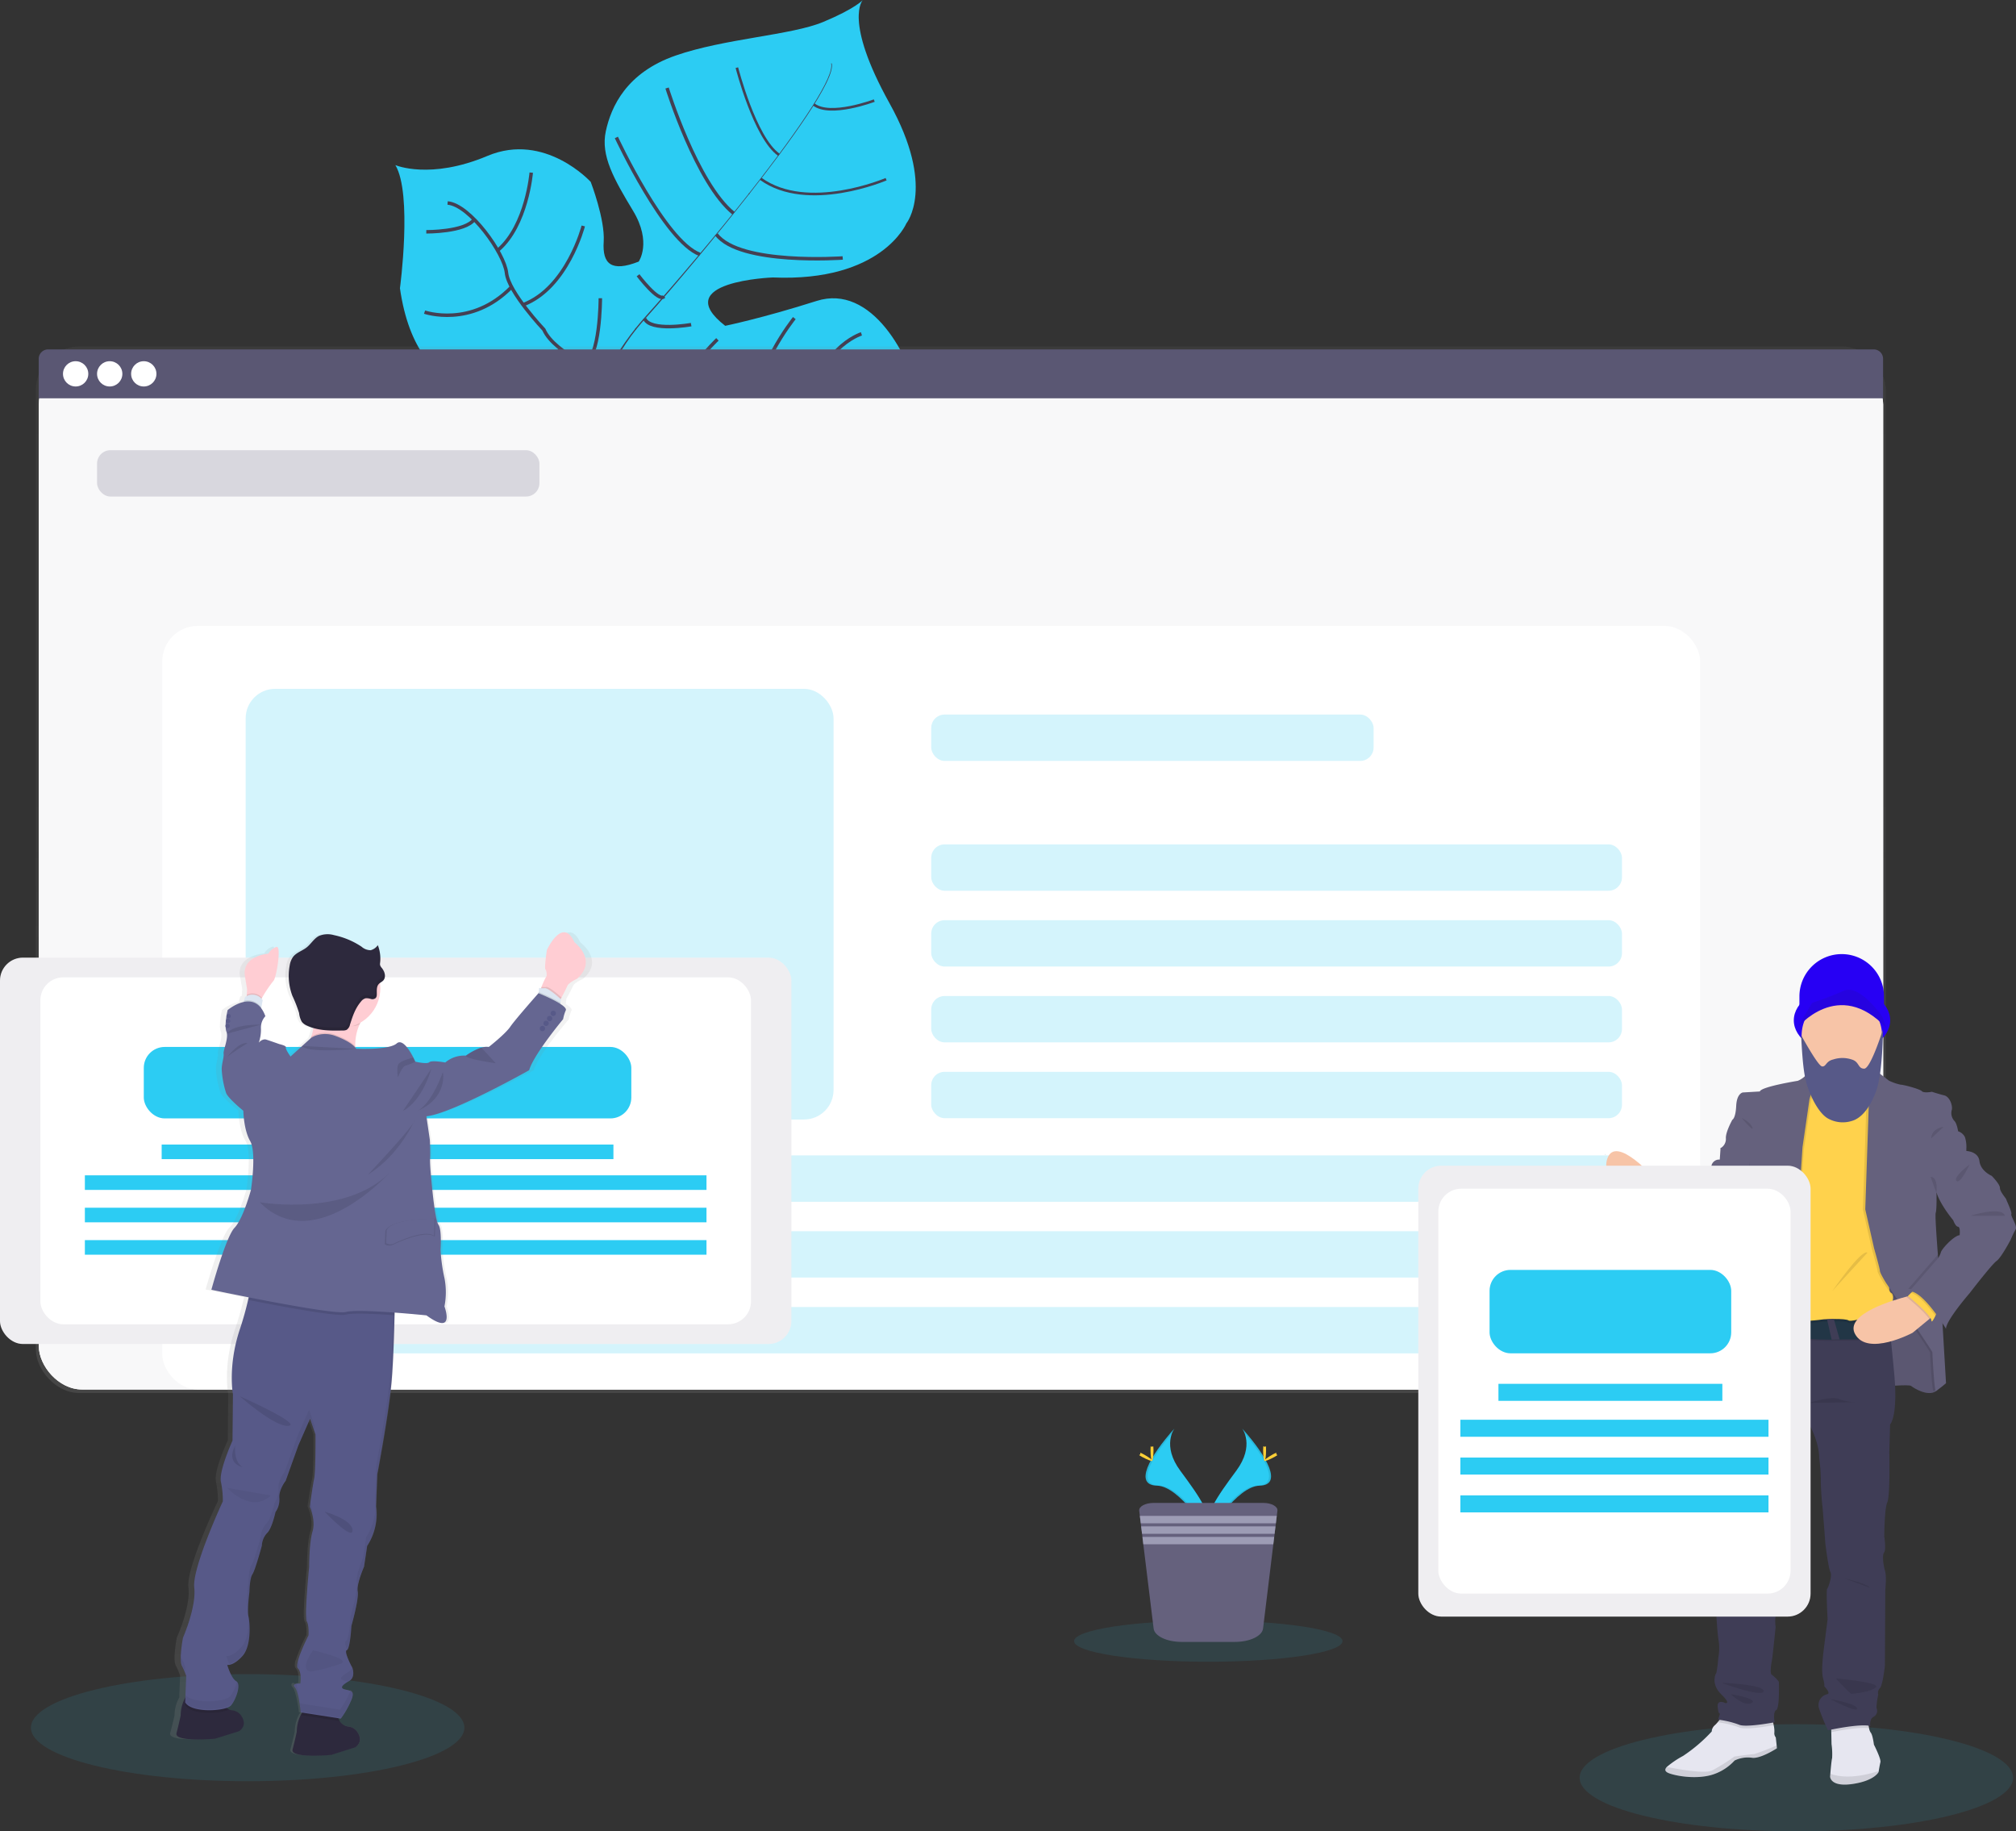 <svg xmlns="http://www.w3.org/2000/svg" xmlns:xlink="http://www.w3.org/1999/xlink" viewBox="0 0 580.883 527.532"><rect x="0" y="0" width="580.883" height="527.532" fill="#333333" stroke="none"/><defs><style>.a,.j,.m{fill:#2cccf3;}.b{fill:#444053;}.c,.d{fill:none;stroke:#444053;stroke-miterlimit:10;}.d{stroke-width:0.75px;}.e{fill:url(#a);}.f{fill:#fff;}.g,.h,.i,.p{fill:#5a5773;}.g{opacity:0.04;}.i,.j{opacity:0.2;}.k,.m,.p,.y{opacity:0.1;}.l{fill:#ffd037;}.n{fill:#65617d;}.o{fill:#9d9cb5;}.q{fill:url(#b);}.r{fill:#2d293d;}.s{fill:#575988;}.t,.u{opacity:0.05;}.v{fill:#ffcdd3;}.w{fill:#dce6f2;}.x{fill:#656691;}.z{fill:#f7c4a7;}.aa{fill:#e7effd;}.ab{fill:#e6e6f0;}.ac{fill:#3f3d56;}.ad{fill:#fbbebe;}.ae{fill:#223646;}.af{fill:#ffd24c;}.ag{fill:#2700f4;}.ah{fill:#2603e0;}.ai{fill:#e6e8ec;}</style><linearGradient id="a" x1="0.5" y1="1" x2="0.5" gradientUnits="objectBoundingBox"><stop offset="0" stop-color="gray" stop-opacity="0.251"/><stop offset="0.54" stop-color="gray" stop-opacity="0.122"/><stop offset="1" stop-color="gray" stop-opacity="0.102"/></linearGradient><linearGradient id="b" x1="3.499" y1="1.031" x2="3.499" y2="0.019" xlink:href="#a"/></defs><g transform="translate(-97 -0.146)"><g transform="translate(-50 -6)"><path class="a" d="M612.928,167.526s-8.777-3.562-36.685,9.245-31.414,11.172-38.625,9.213-11.228-2.42-19-13.1c0,0-5.464-29.617-10.748-34.208s-27.759,2.614-27.759,2.614-26.941,6.182-32.075-29.823c0,0,3.643-27.141-1.316-35.469,0,0,9.981,4.323,26.536-2.651S503,80.832,503,80.832s4.167,10.792,3.743,17.223,2.2,8.845,10.087,5.739c0,0,3.867-5.508-1.616-14.609s-9.394-15.888-7.86-22.955,5.926-16.842,20.061-21.77,33.335-5.851,42.555-9.687S581.42,28.44,581.42,28.44s-5.683,5.7,7.7,29.786,4.847,34.545,4.847,34.545-7.111,16.942-38.488,15.595c0,0-30.235,1.1-13.723,13.929,0,0,10.561-2.152,26.343-7.167s27.178,15.688,30,30.1S612.928,167.526,612.928,167.526Z" transform="translate(-185.796 -22.294)"/><path class="b" d="M633.632,57.724l.168-.044c1.21,4.6-12.307,23.08-23.854,37.758l-.137-.106C626.11,74.616,634.574,61.261,633.632,57.724Z" transform="translate(-247.153 -33.294)"/><path class="b" d="M590.344,117.55l.069.187c-9.226,11.733-20.828,25.731-30.116,36.1-.886.992-1.765,2.027-2.614,3.088l-.262-.218c.848-1.06,1.734-2.1,2.62-3.119C569.322,143.25,581.124,129.277,590.344,117.55Z" transform="translate(-227.443 -55.818)"/><path class="b" d="M544.827,179.88l.181.312c-16.9,21.1-18.021,53.87-18.09,54.157l-3.568-4.117C523.425,229.945,527.8,201.126,544.827,179.88Z" transform="translate(-214.626 -79.267)"/><path class="c" d="M602.4,191.345s-19.961-10.361-35.462-6.643-50.527-13.137-50.527-13.137-14.852-6.038-17.834-12.912c0,0-10.186-10.767-10.767-16.343s-10.5-19.587-16.967-20.13" transform="translate(-194.871 -57.56)"/><path class="c" d="M671.712,240.22s-10.055-6.762-8.87-14.64" transform="translate(-267.068 -96.46)"/><path class="c" d="M642.9,247.594s-14.347-5.215-15.794-25.644" transform="translate(-253.661 -95.095)"/><path class="c" d="M609.214,252.68S595.49,241.3,600.05,221.41" transform="translate(-243.132 -94.891)"/><path class="c" d="M568.039,243.55s-9.138-19.156-1.01-31.62" transform="translate(-229.791 -91.325)"/><path class="c" d="M677.01,212.82s-10.386,3.294-8.159,8.733" transform="translate(-269.247 -91.66)"/><path class="c" d="M653.422,182.61s-13.892,4.41-14.222,24.059" transform="translate(-258.21 -80.294)"/><path class="c" d="M623.909,175.34s-12.638,15.595-11.708,29.786" transform="translate(-248.034 -77.559)"/><path class="c" d="M588.788,185.15s-12.557,12-10.954,18.682" transform="translate(-235.07 -81.25)"/><path class="c" d="M575.244,177.293s-11.777,2.115-13.424-1.753" transform="translate(-229.098 -77.635)"/><path class="c" d="M558.81,155.56s5.951,7.878,7.485,6.113" transform="translate(-227.966 -70.118)"/><path class="c" d="M631.4,143.473s-29.68,2.14-36.4-6.793" transform="translate(-241.581 -63.015)"/><path class="c" d="M548.8,91.91s13.929,29.9,24.041,33.684" transform="translate(-224.2 -46.172)"/><path class="c" d="M572.22,69.08s8.558,27.5,19.156,36.086" transform="translate(-233.011 -37.583)"/><path class="d" d="M651.6,111.122s-22.575,9.687-36.13-.112" transform="translate(-249.282 -53.357)"/><path class="d" d="M604.46,59.68s5.159,20.217,12.108,25.1" transform="translate(-245.14 -34.046)"/><path class="d" d="M657.412,74.89s-12.682,4.8-17.422,1.123" transform="translate(-258.507 -39.769)"/><path class="c" d="M538.5,166.15s0,17.622-4.8,18.876" transform="translate(-218.519 -74.102)"/><path class="c" d="M478.52,197.807s19.05,1.634,27.84-8.2" transform="translate(-197.76 -82.928)"/><path class="c" d="M523.059,132.78s-4.61,17.871-17.329,22.687" transform="translate(-207.997 -61.548)"/><path class="c" d="M460.2,168.2s13.486,4.691,25.082-7.248" transform="translate(-190.868 -72.146)"/><path class="c" d="M503.725,108.15s-1.248,15.177-9.525,22.282" transform="translate(-203.659 -52.281)"/><path class="c" d="M461,133.338s11.191.081,13.811-3.568" transform="translate(-191.169 -60.415)"/></g><g transform="translate(59.748 6.35)"><rect class="e" width="533.055" height="301.453" rx="12.49" transform="translate(47.589 93.608)"/><rect class="f" width="531.423" height="296.211" rx="12.49" transform="translate(48.436 97.847)"/><rect class="f" width="531.423" height="296.211" rx="12.49" transform="translate(48.436 97.847)"/><rect class="g" width="531.423" height="296.211" rx="12.49" transform="translate(48.436 97.847)"/><path class="h" d="M634.937,170.15H108.888a2.7,2.7,0,0,0-2.7,2.693v11.39H637.613V172.866A2.7,2.7,0,0,0,634.937,170.15Z" transform="translate(-57.777 -75.702)"/><g transform="translate(55.402 97.847)"><ellipse class="f" cx="3.646" cy="3.64" rx="3.646" ry="3.64"/><ellipse class="f" cx="3.646" cy="3.64" rx="3.646" ry="3.64" transform="translate(9.816)"/><ellipse class="f" cx="3.646" cy="3.64" rx="3.646" ry="3.64" transform="translate(19.632)"/></g><rect class="f" width="443.124" height="219.948" rx="10.19" transform="translate(84.009 174.104)"/><rect class="i" width="127.463" height="13.355" rx="3.86" transform="translate(65.218 123.477)"/><rect class="j" width="127.463" height="13.355" rx="3.86" transform="translate(305.571 199.634)"/><rect class="j" width="199.03" height="13.355" rx="3.86" transform="translate(305.571 237.029)"/><rect class="j" width="199.03" height="13.355" rx="3.86" transform="translate(305.571 258.868)"/><rect class="j" width="199.03" height="13.355" rx="3.86" transform="translate(305.571 280.707)"/><rect class="j" width="199.03" height="13.355" rx="3.86" transform="translate(305.571 302.546)"/><rect class="j" width="396.568" height="13.355" rx="3.86" transform="translate(108.033 326.625)"/><rect class="j" width="396.568" height="13.355" rx="3.86" transform="translate(108.033 348.464)"/><rect class="j" width="396.568" height="13.355" rx="3.86" transform="translate(108.033 370.304)"/><rect class="j" width="169.397" height="124.057" rx="8.5" transform="translate(108.033 192.225)"/></g><path class="a" d="M751.593,678.54s3.7,4.834-1.709,12.139-9.862,13.468-8.059,18.021c0,0,8.153-13.561,14.8-13.723S758.9,686.693,751.593,678.54Z" transform="translate(-296.665 -266.87)"/><path class="k" d="M751.718,678.54a5.99,5.99,0,0,1,.755,1.516c6.481,7.61,9.931,14.715,3.705,14.89-5.8.168-12.763,10.542-14.428,13.156a4.791,4.791,0,0,0,.2.624s8.153-13.561,14.8-13.723S759.023,686.693,751.718,678.54Z" transform="translate(-296.791 -266.87)"/><path class="l" d="M768.238,687.764c0,1.7-.187,3.081-.424,3.081s-.424-1.379-.424-3.081.237-.9.474-.9S768.238,686.061,768.238,687.764Z" transform="translate(-306.437 -269.93)"/><path class="l" d="M770.778,690.956c-1.5.811-2.8,1.3-2.913,1.1s1.01-1.035,2.5-1.871.9-.225,1.017,0S772.269,690.139,770.778,690.956Z" transform="translate(-306.613 -271.09)"/><path class="a" d="M721.4,678.54s-3.7,4.834,1.7,12.139,9.868,13.468,8.066,18.021c0,0-8.159-13.561-14.8-13.723S714.1,686.693,721.4,678.54Z" transform="translate(-286.013 -266.87)"/><path class="k" d="M721.4,678.54a5.857,5.857,0,0,0-.761,1.516c-6.475,7.61-9.924,14.715-3.7,14.89,5.8.168,12.756,10.542,14.422,13.156a4.783,4.783,0,0,1-.193.624s-8.159-13.561-14.8-13.723S714.1,686.693,721.4,678.54Z" transform="translate(-286.013 -266.87)"/><path class="l" d="M715.38,687.768c0,1.7.193,3.081.43,3.081s.424-1.379.424-3.081-.237-.886-.468-.886S715.38,686.065,715.38,687.768Z" transform="translate(-286.87 -269.934)"/><path class="l" d="M711.054,690.956c1.5.811,2.8,1.3,2.913,1.1s-1.01-1.035-2.5-1.871-.9-.225-1.017,0S709.557,690.139,711.054,690.956Z" transform="translate(-284.902 -271.09)"/><ellipse class="m" cx="38.675" cy="5.932" rx="38.675" ry="5.932" transform="translate(406.484 466.963)"/><path class="n" d="M749.974,715.089l-.187,1.51-.256,2.133-.112.892-.256,2.133-.112.892-.262,2.127-2.957,24.265c-.268,2.164-3.805,3.855-8.109,3.855H722.365c-4.273,0-7.8-1.691-8.066-3.855L711.331,724.8l-.256-2.127-.112-.892-.262-2.133-.106-.892-.262-2.133-.187-1.51c-.143-1.248,1.772-2.258,4.186-2.258h31.451C748.2,712.831,750.111,713.86,749.974,715.089Z" transform="translate(-284.898 -279.778)"/><path class="o" d="M721.462,700.32l-.256,2.133H682.282l-.262-2.133Z" transform="translate(-256.585 -263.499)"/><path class="o" d="M721.316,705.16l-.256,2.133H682.872l-.262-2.133Z" transform="translate(-256.807 -265.32)"/><path class="o" d="M721.174,710.01l-.262,2.133H683.466l-.256-2.133Z" transform="translate(-257.033 -267.144)"/><g transform="translate(81 -25)"><ellipse class="m" cx="62.447" cy="15.426" rx="62.447" ry="15.426" transform="translate(24.908 507.396)"/><g transform="translate(16)"><rect class="f" width="228.026" height="111.295" rx="6.61" transform="translate(0 301.004)"/><rect class="p" width="228.026" height="111.295" rx="6.61" transform="translate(0 301.004)"/><rect class="f" width="204.759" height="99.942" rx="6.61" transform="translate(11.631 306.681)"/><rect class="a" width="140.474" height="20.589" rx="6.03" transform="translate(41.43 326.73)"/><rect class="a" width="130.169" height="4.201" transform="translate(46.582 354.845)"/><rect class="a" width="179.113" height="4.201" transform="translate(24.454 363.713)"/><rect class="a" width="179.113" height="4.201" transform="translate(24.454 373.045)"/><rect class="a" width="179.113" height="4.201" transform="translate(24.454 382.378)"/></g><path class="q" d="M132.68,720.1c.742-2.707,1.248-5.09,1.248-5.09a10.6,10.6,0,0,1,1.385-5.159V709.1h0l.212-5.5a18.3,18.3,0,0,0-1.248-2.932c-.923-1.765.312-8.059.312-8.059s4.011-8.777,3.337-14.472,8.5-24.845,8.5-24.845a24.628,24.628,0,0,0-.574-5.614,4.3,4.3,0,0,1-.062-1.166,1.106,1.106,0,0,1,0-.143v.044c.268-3.743,3.487-10.6,3.487-10.6l.119-13.349s-1.584-7.935,1.871-18.371c1.216-3.643,2.015-6.562,2.539-8.82.062-.256.119-.5.168-.736-6.288-1.21-11.091-2.2-11.091-2.2s4.26-15.208,6.862-17.8,4.884-10.96,4.884-10.96,1.709-10.792-.25-14.035-2.046-8.733-2.046-8.733-4.629-3.637-5.165-5.19a25.447,25.447,0,0,1-1.322-6.862c.069-1.809.73-3.431.568-4.4s1.566-4.547.836-6.306a4.828,4.828,0,0,1-.25-1.678v-.05h0a23.342,23.342,0,0,1,.593-4.485,12.726,12.726,0,0,1,4.8-2.333l.119-.412.312-1.067a5.207,5.207,0,0,1,.474-.262l.031-.393.1-1.553-.6-3.543c-1.248-6.151,6.937-6.743,6.937-6.743a4.285,4.285,0,0,1,2.377-1.934c1.659-.512-.075,9.176-.867,9.768-.624.443-2.5,3.431-3.4,4.9h0l-.15.243a3.369,3.369,0,0,1,.362.405l-.393,2.1-.062.318a8.733,8.733,0,0,1,1.216,2.264,4.7,4.7,0,0,0-1.322,3.406,10.973,10.973,0,0,1-.624,4.2c.087-.094,1.179-1.185,2.214-.873s3.917,1.3,3.917,1.3,2.165.468,1.946.942,1.391,2.645,1.391,2.645l6.069-5.321c.069-.168.131-.331.193-.5a13.939,13.939,0,0,0,.624-2.414,13.037,13.037,0,0,1-1.871-.667,4.072,4.072,0,0,1-1.584-1.1,6.548,6.548,0,0,1-.842-2.564,35.941,35.941,0,0,0-1.99-4.934,15.776,15.776,0,0,1-.836-8.733,5.814,5.814,0,0,1,1-2.5c1.011-1.279,2.763-1.747,4.067-2.745s2.177-2.576,3.674-3.306a7.08,7.08,0,0,1,4.466-.212,23.867,23.867,0,0,1,8.14,3.312,4.229,4.229,0,0,0,2.745,1.023,3.786,3.786,0,0,0,2.059-1.391.463.463,0,0,1,0-.087l.069-.069a10.287,10.287,0,0,1,.736,4.416,3.3,3.3,0,0,1-.05.7v.243a1.134,1.134,0,0,0,0,.206h0a1.029,1.029,0,0,0,.037.306,2.19,2.19,0,0,0,.518.817,4.459,4.459,0,0,1,.449.667.892.892,0,0,0-.069-.243,3.481,3.481,0,0,1,.536,1.871,1.828,1.828,0,0,1-.493,1.3,5.8,5.8,0,0,1-.986.736,11.2,11.2,0,0,1-5.789,11.409c-.075.162-.15.331-.218.5a13.948,13.948,0,0,0-1.31,6.344,1.5,1.5,0,0,0,.05.468c.05.156.143.168.206.256h0s9.669.468,12.027-1.51,5.552,5.258,5.552,5.258,3.443.8,4.161.162,4.766.087,4.766.087a8.733,8.733,0,0,1,6.126-1.977,17.9,17.9,0,0,1,4.535-2.3h0l.112-.037h0a4.89,4.89,0,0,1,2.189-.193s4.909-3.743,6.375-5.807,8.346-9.631,8.346-9.669l.044-.374.119-1.135a3.818,3.818,0,0,0,.586.075l.15-.393a21.414,21.414,0,0,1,1.528-3.169s.056-1.441-.349-1.815.393-5.614.393-5.614,4.672-9.856,8.221-2.227c0,0,7.074,5.121.761,10.523,0,0-2.5,1.085-2.851,2-.249.624-1.142,2.258-1.74,3.362l-.268.493.069.062-.125.936-.05.368c1.117.692,1.871,1.366,1.666,1.871a10.606,10.606,0,0,0-.792,2.564s-8.82,10.168-10.08,14.653c0,0-23.118,12.563-30.566,13.237l1.029,6.762a53.9,53.9,0,0,1,.087,5.483c-.156,1.435.586,7.991.586,7.991s.917,9.644,1.959,11.029.624,7.136.624,7.136a48.594,48.594,0,0,0,1.173,8.209,20.976,20.976,0,0,1,0,8.165s3.437,8.777-5.358,2.576c0,0-4.416-.443-9.507-.811v.505c0,.661-.031,1.372-.05,2.121-.125,4.947-.356,11.758-.78,16.9-.749,9.1-4.217,27.029-4.217,27.029l-.349,9.057a12,12,0,0,1,.162,2.6,16.842,16.842,0,0,1-2.788,8.976l-.929,6.02s-1.778,3.917-1.9,6.294a2.832,2.832,0,0,0,.05.58,4.628,4.628,0,0,1,.044.93c0,2.745-1.921,9.245-1.921,9.245s-.356,6.618-1.36,6.961c-.861.3.986,3.861,1.535,4.884a1.015,1.015,0,0,0,.044-.187l.119.2a4.7,4.7,0,0,1,.243,1.69,2.414,2.414,0,0,1-1.191,2.283c-1.928,1.079-2.975,2-1.391,2.445a17.637,17.637,0,0,1,1.734.43l.094-.218a1.067,1.067,0,0,1,.624,1.185,4.847,4.847,0,0,1-.68,2.221,24.177,24.177,0,0,1-2.869,4.791l-.761-.112a3.806,3.806,0,0,0,.412.83,3.169,3.169,0,0,0,1.085,1.042,3.469,3.469,0,0,0,1.335.511,3.849,3.849,0,0,1,2.757,1.478c.936,1.316,1.491,3.082-.524,4.535l-7.18,2.171s-12.251,1.117-11.5-1.591,1.248-5.09,1.248-5.09a10.823,10.823,0,0,1,1.173-4.816,6.442,6.442,0,0,1,.462-.7l-.43-.062s-.711-6.082-1.884-7.261c-.262-.281-.318-.487-.25-.624-.106-.331.206-.512.624-.624a.971.971,0,0,0,.081.237,6.018,6.018,0,0,1,1.185-.081s.518-3.15-.724-4.366a1.185,1.185,0,0,1-.212-.948,4.859,4.859,0,0,1,.181-1.285.471.471,0,0,0,.044.075,47.209,47.209,0,0,1,3.119-7.323s.206-2.876-.543-4.061.7-15.632.7-15.632-.031-7.011.986-10.236-.817-7.142-.817-7.142a.992.992,0,0,1,.031-.206.256.256,0,0,0,0-.056s.062-.43.162-1.1v.069c.274-1.871.78-5.184,1.117-6.731.48-2.189.393-12.763.393-12.763l-1.616-4.554-3.475,7.648-3.743,10.23a8.8,8.8,0,0,0-1.871,4.367v.331a5.19,5.19,0,0,1,0,.692,6.188,6.188,0,0,1-1.173,3.649s-1.079,4.859-2.5,6.051a5.654,5.654,0,0,0-1.528,3.593s-1.959,7.036-2.8,8.253c-.7,1.023-.855,3.911-.88,4.8h0v.256s-.331,2.533-.405,4.666v.755a.137.137,0,0,1,0-.05,7.229,7.229,0,0,0,.137,1.728v-.256a18.146,18.146,0,0,1,.343,4.441c-.056,2.551-.561,5.558-2.177,7.273-2.795,2.969-4.46,2.5-4.46,2.5s1.142,3.886,2.695,4.716a.988.988,0,0,1,.168.112.383.383,0,0,1,.044-.218,1.871,1.871,0,0,1,.412,1.447,10.342,10.342,0,0,1-2.183,5.614,3.118,3.118,0,0,1-1.366.736,2.347,2.347,0,0,0,.243.162,4.9,4.9,0,0,0,.536.274,2.652,2.652,0,0,0,.8.243,3.792,3.792,0,0,1,2.757,1.478c.936,1.31,1.491,3.075-.524,4.529l-7.18,2.171S131.925,722.808,132.68,720.1Z" transform="translate(-67.638 -195.749)"/><path class="r" d="M200.326,861.08l6.955-2.177c1.952-1.46,1.416-3.225.512-4.541a3.643,3.643,0,0,0-2.664-1.466,3.256,3.256,0,0,1-1.3-.518,3.118,3.118,0,0,1-1.042-1.035,5.115,5.115,0,0,1-.68-2.682s-7.448-2.5-9.594-.368a5.614,5.614,0,0,0-.954,1.3,11.229,11.229,0,0,0-1.148,4.816s-.474,2.377-1.2,5.09S200.326,861.08,200.326,861.08Z" transform="translate(-88.906 -330.41)"/><path class="r" d="M146.709,853.575l6.955-2.177c1.952-1.46,1.416-3.225.512-4.535a3.643,3.643,0,0,0-2.67-1.472,2.453,2.453,0,0,1-.773-.237,4.9,4.9,0,0,1-.518-.281c-1.871-1.129-1.728-3.743-1.728-3.743s-7.448-2.5-9.594-.368a5.512,5.512,0,0,0-.761.948,10.885,10.885,0,0,0-1.347,5.171s-.48,2.383-1.2,5.09S146.709,853.575,146.709,853.575Z" transform="translate(-68.73 -327.577)"/><path class="k" d="M193.948,848.291a5.615,5.615,0,0,0-.948,1.3h0l11.228,1.74a5.115,5.115,0,0,1-.68-2.682S196.119,846.164,193.948,848.291Z" transform="translate(-90.343 -330.409)"/><path class="k" d="M139.641,841.735l-.081,2.115c1.647,2.963,10.161,2.657,12.682,1.3a4.9,4.9,0,0,1-.518-.281c-1.871-1.129-1.728-3.743-1.728-3.743s-7.448-2.5-9.594-.368A5.517,5.517,0,0,0,139.641,841.735Z" transform="translate(-70.239 -327.577)"/><path class="s" d="M137.9,760.893a19.375,19.375,0,0,1,1.248,2.932l-.306,7.573c1.8,3.244,11.815,2.57,13.224.9s3.019-6.132,1.516-6.955-2.607-4.716-2.607-4.716,1.616.449,4.329-2.5,2.2-9.812,1.778-11.459.281-7.1.281-7.1.05-3.843.867-5.059,2.72-8.253,2.72-8.253a5.631,5.631,0,0,1,1.478-3.593c1.391-1.191,2.445-6.057,2.445-6.057a6.275,6.275,0,0,0,1.117-4.086c-.193-2.408,1.821-4.928,1.821-4.928l3.662-10.23,3.368-7.654,1.553,4.572s.075,10.573-.393,12.763-1.248,8.022-1.248,8.022,1.772,3.911.786,7.142-.973,10.236-.973,10.236-1.422,14.453-.7,15.632.518,4.055.518,4.055-4.254,8.29-3.057,9.494.7,4.366.7,4.366-2.682-.106-1.578,1.092,1.7,7.23,1.7,7.23l11.546,1.79a24.432,24.432,0,0,0,2.782-4.8c1.672-3.487-.162-3.175-1.69-3.618s-.518-1.366,1.347-2.445.911-3.712.911-3.712-2.6-4.809-1.622-5.152,1.322-6.961,1.322-6.961,2.221-7.8,1.821-9.924,1.815-7.136,1.815-7.136l.9-6.013a16.611,16.611,0,0,0,2.551-11.334l.362-9.307s3.393-17.9,4.154-27.029c.474-5.826.711-13.792.817-18.764.062-2.795.087-4.641.087-4.641l-41.276-5.913a34.066,34.066,0,0,1-.992,6.126,91.107,91.107,0,0,1-2.5,8.827c-3.381,10.436-1.871,18.371-1.871,18.371l-.131,13.349s-3.992,8.783-3.337,11.883a25.351,25.351,0,0,1,.549,5.614s-8.883,19.138-8.234,24.808-3.25,14.478-3.25,14.478S137.009,759.128,137.9,760.893Z" transform="translate(-69.491 -255.892)"/><path class="t" d="M171.6,748.183,159.05,746S165.918,753.585,171.6,748.183Z" transform="translate(-77.571 -292.249)"/><path class="k" d="M162.206,726.39s-.624,4.441,2.065,6.238C164.245,732.615,159.411,731.661,162.206,726.39Z" transform="translate(-78.431 -284.872)"/><path class="k" d="M164.85,703.67s10.211,9.089,14.073,8.521S164.85,703.67,164.85,703.67Z" transform="translate(-79.753 -276.324)"/><path class="k" d="M204,757s7.941,2.133,8.059,5.352S204,757,204,757Z" transform="translate(-94.482 -296.388)"/><path class="t" d="M197.439,821s11.228,2.545,7.972,3.861a54.369,54.369,0,0,1-8.59,2.264S193.166,827.188,197.439,821Z" transform="translate(-91.234 -320.465)"/><g class="u" transform="translate(68.089 399.07)"><path d="M213.731,830.037a2.246,2.246,0,0,0,1.1-1.6l.106.206s.961,2.626-.911,3.743c-.212.119-.412.243-.624.362-.331-.075-.692-.137-1.035-.237C210.843,832.045,211.859,831.122,213.731,830.037Z" transform="translate(-165.44 -722.334)"/><path d="M191.534,827.687c-.3-.3-.256-1.035,0-1.977a5.358,5.358,0,0,1,.536,2.807,2.183,2.183,0,0,0-.536-.83Z" transform="translate(-157.802 -721.307)"/><path d="M197.3,752.48a13.05,13.05,0,0,1,.624,3.562,13.605,13.605,0,0,0-.786-2.458S197.209,753.154,197.3,752.48Z" transform="translate(-159.99 -693.757)"/><path d="M156.125,742.174a4.579,4.579,0,0,1-.069-1.054c.119.724.193,1.391.237,1.977C156.244,742.8,156.187,742.492,156.125,742.174Z" transform="translate(-144.531 -689.483)"/><path d="M195.6,805.88a6.356,6.356,0,0,1-.2-2.14,7.217,7.217,0,0,1,.449,2.707,2.638,2.638,0,0,0-.25-.568Z" transform="translate(-159.328 -713.042)"/><path d="M190.436,836a37.677,37.677,0,0,1,1.092,5.945l11.546,1.79a24.179,24.179,0,0,0,2.788-4.8c.15-.306.262-.58.362-.83.68.343.929,1.079-.069,3.15a24.472,24.472,0,0,1-2.782,4.791L191.8,844.271s-.624-6.076-1.74-7.267C189.544,836.412,189.931,836.143,190.436,836Z" transform="translate(-157.235 -725.178)"/><path d="M215.335,752.538s-.349,6.618-1.322,6.961h0c-.443-1.117-.73-2.164-.293-2.32.973-.349,1.329-6.961,1.329-6.961s2.221-7.791,1.821-9.924,1.809-7.13,1.809-7.13l.9-6.02a16.611,16.611,0,0,0,2.551-11.334l.356-9.307s3.381-17.928,4.117-27.029c.468-5.826.7-13.792.817-18.763,0-.9.037-1.7.05-2.37l.331.05s0,1.871-.087,4.635c-.106,4.99-.343,12.944-.817,18.77-.736,9.095-4.111,27.029-4.111,27.029l-.362,9.3a16.63,16.63,0,0,1-2.545,11.334l-.911,6.019s-2.214,4.99-1.815,7.136S215.335,752.538,215.335,752.538Z" transform="translate(-166.145 -658.34)"/><path d="M152.551,839.605a11.228,11.228,0,0,0,2.009-4.485c1.142,1.11-.374,5.209-1.715,6.8s-11.428,2.345-13.224-.892l.069-1.828C142.184,841.869,151.216,841.189,152.551,839.605Z" transform="translate(-138.35 -724.847)"/><path d="M137.619,823.955a19.382,19.382,0,0,1,1.248,2.932l-.056,1.341a20.955,20.955,0,0,0-.886-1.959,5.782,5.782,0,0,1-.324-2.389Z" transform="translate(-137.584 -720.618)"/><path d="M159.481,818.885a18.755,18.755,0,0,1-.861-2.314s1.616.443,4.323-2.526c1.971-2.164,2.239-6.375,2.077-9.145.424,1.653.929,8.49-1.778,11.459C161.458,818.305,160.155,818.785,159.481,818.885Z" transform="translate(-145.498 -713.478)"/><path d="M168.883,762.053a51.3,51.3,0,0,0-.412,5.683,8.111,8.111,0,0,0-.162-.9c-.418-1.653.274-7.1.274-7.1s.056-3.843.867-5.059,2.72-8.253,2.72-8.253a5.664,5.664,0,0,1,1.485-3.593c1.391-1.2,2.445-6.057,2.445-6.057a6.313,6.313,0,0,0,1.117-4.086c-.193-2.408,1.821-4.928,1.821-4.928l3.662-10.23,3.368-7.654,1.553,4.579v1.46l-1.248-3.743-3.368,7.648-3.662,10.236s-2.015,2.5-1.821,4.928a6.275,6.275,0,0,1-1.117,4.086s-1.054,4.859-2.445,6.051a5.631,5.631,0,0,0-1.478,3.593s-1.909,7.036-2.72,8.259S168.883,762.053,168.883,762.053Z" transform="translate(-149.093 -677.73)"/></g><path class="v" d="M167.208,504.855l.586,3.531-.1,1.559-.075,1.148,3.986.568.48-.811h0a36.509,36.509,0,0,1,3.3-4.9c.761-.593,2.458-10.28.848-9.768a4.21,4.21,0,0,0-2.308,1.934S166.029,498.711,167.208,504.855Z" transform="translate(-80.595 -198.256)"/><path class="k" d="M167.94,519.171l3.986.568.48-.811h0a3.537,3.537,0,0,0-4.367-.9Z" transform="translate(-80.916 -206.334)"/><path class="w" d="M166.2,521.259l5.234,1.428.137-.786.381-2.1a3.637,3.637,0,0,0-5.084-.892l-.3,1.067Z" transform="translate(-80.261 -206.563)"/><path class="v" d="M303.74,506l5.514,3.244s.231-.443.555-1.048c.58-1.1,1.441-2.763,1.684-3.362.368-.917,2.763-2.009,2.763-2.009,6.119-5.408-.724-10.517-.724-10.517-3.431-7.629-7.96,2.233-7.96,2.233s-.78,5.259-.387,5.614.337,1.815.337,1.815a21.208,21.208,0,0,0-1.485,3.169C303.846,505.653,303.74,506,303.74,506Z" transform="translate(-132.005 -195.716)"/><path class="k" d="M303.74,515.5l5.514,3.244s.231-.443.555-1.048c-.773-.692-3.506-3.119-4.435-3.019a6.7,6.7,0,0,1-1.335,0C303.846,515.159,303.74,515.5,303.74,515.5Z" transform="translate(-132.005 -205.222)"/><path class="w" d="M302.71,517.338l6.238,3.362.175-1.36.125-.936s-3.543-3.281-4.629-3.206a5.887,5.887,0,0,1-1.659-.069l-.112,1.135Z" transform="translate(-131.618 -205.393)"/><path class="v" d="M190.45,535.561s27.49,4.179,22.394,2.308c-3.549-1.31-4.89-3.649-5.09-6.194a14.485,14.485,0,0,1,1.248-6.35,27.836,27.836,0,0,1,2.664-4.891s-20.66-12.42-16.842-1.7a16.929,16.929,0,0,1,1,5.046,14.223,14.223,0,0,1-.736,5.04,15.1,15.1,0,0,1-4.641,6.743Z" transform="translate(-89.384 -205.108)"/><path class="k" d="M197.216,518.731a16.929,16.929,0,0,1,1,5.047c1.921,1.74,4.1,1.715,6.905,1.821,2.152.087,4.51.7,6.238-.274a27.832,27.832,0,0,1,2.664-4.891S193.4,508.015,197.216,518.731Z" transform="translate(-91.752 -205.108)"/><circle class="v" cx="11.422" cy="11.422" r="11.422" transform="translate(102.738 298.403)"/><path class="k" d="M190.45,543.647s27.49,4.179,22.394,2.308c-3.549-1.31-4.89-3.649-5.09-6.194-1.316-1.541-4.036-2.72-5.789-3.362a8.315,8.315,0,0,0-4.99-.274,6.86,6.86,0,0,0-1.871.78,15.1,15.1,0,0,1-4.653,6.743Z" transform="translate(-89.384 -213.193)"/><path class="k" d="M166.2,522.222l5.234,1.428.137-.786a4.66,4.66,0,0,0-4.99-1.928Z" transform="translate(-80.261 -207.526)"/><path class="k" d="M302.71,518.042l6.238,3.362.175-1.36a47.233,47.233,0,0,0-6.3-3.044Z" transform="translate(-131.618 -206.096)"/><path class="k" d="M168.65,655.486c10.6,2.1,25.762,4.884,28.2,4.242,2.027-.53,8.421-.218,13.979.187.062-2.795.087-4.641.087-4.641l-41.276-5.913A34.065,34.065,0,0,1,168.65,655.486Z" transform="translate(-81.183 -255.892)"/><path class="x" d="M151.72,602.981s34.969,7.4,38.793,6.394,23.174.986,23.174.986c8.5,6.188,5.19-2.583,5.19-2.583a21.111,21.111,0,0,0,0-8.165,49.906,49.906,0,0,1-1.129-8.209s.418-5.751-.586-7.13-1.871-11.029-1.871-11.029-.7-6.556-.555-7.991-.075-5.483-.075-5.483l-.992-6.762c7.23-.68,29.617-13.268,29.617-13.268,1.248-4.466,9.787-14.709,9.787-14.709a11.08,11.08,0,0,1,.774-2.564c.624-1.51-7.878-4.909-7.878-4.909s-6.743,7.616-8.14,9.675-6.182,5.814-6.182,5.814a4.685,4.685,0,0,0-2.121.193h-.112a17.136,17.136,0,0,0-4.367,2.3,8.359,8.359,0,0,0-5.938,1.977s-3.911-.724-4.6-.081-4.03-.156-4.03-.156-3.119-7.223-5.371-5.246-11.646,1.522-11.646,1.522c-1.179-1.709-4.173-3.013-6.044-3.7a8.265,8.265,0,0,0-4.99-.275,6.485,6.485,0,0,0-2.015.88l-5.889,5.34s-1.553-2.171-1.341-2.645-1.871-.936-1.871-.936-2.751-.973-3.793-1.3-2.058.773-2.146.873a11.09,11.09,0,0,0,.624-4.2,4.822,4.822,0,0,1,1.279-3.412c-3.038-8.377-10.879-1.759-10.879-1.759s-1.042,4.473-.337,6.238-.973,5.34-.823,6.306-.48,2.576-.549,4.4a27.06,27.06,0,0,0,1.248,6.862c.493,1.547,4.99,5.19,4.99,5.19s.081,5.477,1.971,8.733.231,14.035.231,14.035-2.246,8.365-4.747,10.96S151.72,602.981,151.72,602.981Z" transform="translate(-74.813 -206.307)"/><path class="k" d="M237.779,553.03s1.179-3.119,2.146-3.375a22.1,22.1,0,0,0,2.832-1.141l-.574-1.2s-3.643.855-4.254,1.871S237.779,553.03,237.779,553.03Z" transform="translate(-107.127 -217.499)"/><path class="k" d="M269.22,545.039c.156.967,8.658,2.158,8.658,2.158l-4.148-4.5h-.106A17.135,17.135,0,0,0,269.22,545.039Z" transform="translate(-119.018 -215.765)"/><circle class="s" cx="0.767" cy="0.767" r="0.767" transform="translate(174.642 316.287)"/><circle class="s" cx="0.767" cy="0.767" r="0.767" transform="translate(173.6 317.784)"/><circle class="s" cx="0.767" cy="0.767" r="0.767" transform="translate(172.583 319.163)"/><circle class="s" cx="0.767" cy="0.767" r="0.767" transform="translate(171.523 320.66)"/><circle class="s" cx="0.624" cy="0.624" r="0.624" transform="translate(81.248 317.241)"/><circle class="s" cx="0.624" cy="0.624" r="0.624" transform="translate(81.098 318.651)"/><circle class="s" cx="0.624" cy="0.624" r="0.624" transform="translate(80.955 320.061)"/><path class="k" d="M212.822,598.15c.094-.106-22.581,26.367-38.762,9.943C174.06,608.093,200.446,612.709,212.822,598.15Z" transform="translate(-83.218 -236.626)"/><path class="k" d="M246.433,621.68s-12.956-.143-14.453,3.524l-.15,3.874a2.5,2.5,0,0,0,2.408.094c1.335-.655,9.307-4.329,12-2.308Z" transform="translate(-104.952 -245.478)"/><path class="x" d="M246.43,621.66s-12.382-.137-13.817,3.362l-.143,3.693a2.37,2.37,0,0,0,2.3.087c1.248-.624,8.9-4.123,11.471-2.2Z" transform="translate(-105.193 -245.47)"/><path class="k" d="M237.5,576.2a42.041,42.041,0,0,1-5.346,8.415A33.728,33.728,0,0,1,224,591.9S237.218,577.947,237.5,576.2Z" transform="translate(-102.006 -228.368)"/><path class="k" d="M248.413,552.36s-2.5,9.238-8.2,12.189Z" transform="translate(-108.104 -219.399)"/><path class="k" d="M254.016,554.068c.062-.168,1.634,7.448-7.616,11.272C246.4,565.34,250.311,564.174,254.016,554.068Z" transform="translate(-110.433 -220.041)"/><path class="k" d="M164.857,540.561c.143,0-4.6,2.776-5.907,4.092C158.981,544.653,162.131,540.262,164.857,540.561Z" transform="translate(-77.533 -214.955)"/><path class="r" d="M205.1,516.361a2.451,2.451,0,0,1-.954,1.509,2.352,2.352,0,0,1-1.085.193c-3.487.087-7.117.1-10.28-1.366a3.88,3.88,0,0,1-1.528-1.1,6.292,6.292,0,0,1-.817-2.564,37.107,37.107,0,0,0-1.921-4.928,16.218,16.218,0,0,1-.792-8.733,5.844,5.844,0,0,1,.967-2.5c.973-1.279,2.676-1.747,3.936-2.751s2.108-2.576,3.568-3.312a6.586,6.586,0,0,1,4.317-.212,22.656,22.656,0,0,1,7.922,3.325,3.986,3.986,0,0,0,2.651,1.017,3.692,3.692,0,0,0,2.034-1.435,10.6,10.6,0,0,1,.661,4.99,2.151,2.151,0,0,0,0,.749,2.277,2.277,0,0,0,.5.817c.817,1.029,1.3,2.626.412,3.6-.387.424-.967.624-1.341,1.079-.674.773-.505,1.934-.53,2.963a1.559,1.559,0,0,1-.287,1,1.491,1.491,0,0,1-1.422.281,3.88,3.88,0,0,0-1.5-.2,2.5,2.5,0,0,0-1.341.948C206.583,511.7,205.885,513.928,205.1,516.361Z" transform="translate(-88.257 -196.07)"/><g class="y" transform="translate(102.551 297.261)"><path d="M192.936,520.8a3.831,3.831,0,0,0,1.528,1.1c3.163,1.466,6.793,1.447,10.28,1.366a2.277,2.277,0,0,0,1.085-.2,2.421,2.421,0,0,0,.954-1.5,17.738,17.738,0,0,1,3.169-6.643,2.5,2.5,0,0,1,1.341-.954,4,4,0,0,1,1.5.2,1.472,1.472,0,0,0,1.422-.281,1.535,1.535,0,0,0,.287-1c0-1.029-.143-2.189.53-2.969.374-.43.954-.624,1.341-1.073a2.258,2.258,0,0,0,.306-2.283,2.613,2.613,0,0,1,.044,3.063c-.387.424-.961.624-1.341,1.079-.674.773-.5,1.934-.524,2.963a1.528,1.528,0,0,1-.293,1,1.485,1.485,0,0,1-1.422.281,3.849,3.849,0,0,0-1.491-.2,2.5,2.5,0,0,0-1.347.954,17.9,17.9,0,0,0-3.169,6.637,1.8,1.8,0,0,1-2.034,1.709c-3.487.081-7.117.094-10.286-1.372a3.906,3.906,0,0,1-1.528-1.1,3,3,0,0,1-.455-.942A1.155,1.155,0,0,0,192.936,520.8Z" transform="translate(-192.83 -499.434)"/><path d="M229.2,500.725a1.541,1.541,0,0,1-.324-.624,2.153,2.153,0,0,1,0-.749,10.635,10.635,0,0,0-.374-4.154l.062-.069a10.523,10.523,0,0,1,.667,4.99,3.386,3.386,0,0,0-.031.605Z" transform="translate(-206.25 -495.13)"/></g><path class="k" d="M209.212,542.755s-14.347,1.341-15.532-.855" transform="translate(-90.599 -215.464)"/><path class="k" d="M168.611,532.095s-7.928-.293-9.781,2.607" transform="translate(-77.488 -211.772)"/></g><g transform="translate(-24 -8)"><ellipse class="m" cx="62.447" cy="15.426" rx="62.447" ry="15.426" transform="translate(576.154 504.826)"/><path class="n" d="M978.65,592.038s2.14-11.228,9.007-11.228l5.028,10.336-3.35,2.308S982.056,593.654,978.65,592.038Z" transform="translate(-385.916 -230.103)"/><path class="k" d="M992.685,591.1l-3.35,2.308a39.662,39.662,0,0,1-8.783-.736,10.124,10.124,0,0,1-1.9-.624l.037-.181v-.037a24.952,24.952,0,0,1,1.3-4.117c.212-.505.449-1.023.711-1.541a10.445,10.445,0,0,1,4.367-4.772,5.92,5.92,0,0,1,2.289-.624h.306l.112.231,1.7,3.493Z" transform="translate(-385.916 -230.091)"/><path class="n" d="M1089.438,652.614s7.217-.692,7.854-.168,4.734,3.175,7.155,1.5.811-7.485.811-7.735-.231-8.49-.231-8.49l-4.329-5.832-5.427-10.218-11.091-1.1.287,16.218-.056,8.315Z" transform="translate(-425.617 -245.061)"/><path class="k" d="M1089.438,652.614s7.217-.692,7.854-.168,4.734,3.175,7.155,1.5.811-7.485.811-7.735-.231-8.49-.231-8.49l-4.329-5.832-5.427-10.218-11.091-1.1.287,16.218-.056,8.315Z" transform="translate(-425.617 -245.061)"/><path class="z" d="M980.838,573.888s-.58,7.043-4.99,7.161c0,0-1.248-.749-2.919-2-3.855-2.888-9.981-8.434-8.284-13.592,2.427-7.392,14.2,6.238,14.2,6.238l.911,1.017Z" transform="translate(-380.537 -223.499)"/><path class="k" d="M985.784,579.574s-.58,7.043-4.99,7.161c0,0-1.248-.749-2.919-2l-.374-.48a5.745,5.745,0,0,0,2.408.624,3.25,3.25,0,0,0,3.119-1.977,24.956,24.956,0,0,0,1.247-2.8,8.723,8.723,0,0,0,.443-1.728Z" transform="translate(-385.483 -229.185)"/><path class="aa" d="M984.1,591.995l-.986-1.248-3.325-4.279-1.69-2.189a5.7,5.7,0,0,0,2.4.624,3.231,3.231,0,0,0,3.119-1.977,24.452,24.452,0,0,0,1.216-2.794c.549-1.56.536-2.358.343-2.632a15.415,15.415,0,0,1,1.909,1.7h0l.318.3.119.237,1.74,3.368a.907.907,0,0,1,0,.143C989.391,584.3,989.952,591.034,984.1,591.995Z" transform="translate(-385.709 -228.843)"/><path class="ab" d="M1023.795,833.409s-4.853,3.181-7.28,2.714a8.733,8.733,0,0,0-4.909.811,14.572,14.572,0,0,1-6.119,3.986c-3.93,1.329-9.413.8-12.532-.231-1.472-.493-1.591-1.129-.88-1.909a26.627,26.627,0,0,1,4.691-3.175,45.347,45.347,0,0,0,8.259-7.042,2.5,2.5,0,0,1,.749-1.678,8.616,8.616,0,0,0,1.167-1.248c.624-.73,1.2-1.5,1.2-1.5l14.291.536s.243,1.029.437,2.083a7.532,7.532,0,0,1,.2,2.077,1.871,1.871,0,0,0,.406,1.441l.256,2.358Z" transform="translate(-390.807 -321.647)"/><path class="ab" d="M1082.26,838.1c-.168.692-.38,1.927-.474,2.5a1.055,1.055,0,0,1-.044.318s-1.154,2.539-7.567,3.462-6.406-2.133-6.406-2.133l.062-.83c.112-1.347.343-3.936.511-4.485a20.5,20.5,0,0,0-.168-4.042l-.069-3.443-.05-2.389,10.6-1.1a20.444,20.444,0,0,0,.343,2.364,3.037,3.037,0,0,0,.468,1.248c.574.624.923,3.462.923,3.462S1082.51,837.172,1082.26,838.1Z" transform="translate(-419.444 -322.327)"/><path class="k" d="M1031.621,824.718s.243,1.029.437,2.083c-1.541.281-8.278,1.447-9.981.624a26.429,26.429,0,0,0-6.007-1.441l.069-.237c.624-.73,1.2-1.5,1.2-1.5Z" transform="translate(-399.993 -321.688)"/><path class="k" d="M1079.226,828.344c-2.689-.455-8.6.624-10.916,1.123l-.05-2.389,10.6-1.1A20.441,20.441,0,0,0,1079.226,828.344Z" transform="translate(-419.628 -322.339)"/><path class="ac" d="M1064.957,668.3l-.225,8.109s.287,12.413-.58,14.347-.867,9.875-.867,9.875.58,3.743-.056,4.56-.175,3.811.287,5.371.056,5.427.056,5.427l-.112,21.833s-.624,5.658-1.447,6.469a1.9,1.9,0,0,0-.462,1.871,19.456,19.456,0,0,0-.518,3.811,1.916,1.916,0,0,1-.8,2.539c-1.322.636-.986,2.657-.986,2.657-3.175-.755-12.182,1.248-12.182,1.248a55.236,55.236,0,0,1-2.545-6.182,3.2,3.2,0,0,1,2.314-4.217c1.21-.168-.867-2.308-.867-2.308s.231-.287-.349-2.37.119-7.392.293-8.777,1.035-8.109,1.035-8.109-.462-8.49-.112-8.833,1.5-3.7.923-4.791-1.5-8.315-1.5-8.733-.749-9.762-.749-9.762a77.827,77.827,0,0,1-.518-7.91,50.963,50.963,0,0,0-.468-6.525c0-4.273-2.5-8.9-2.5-8.9l-.062.168-5.365,14.2s-.867,4.273-1.616,6.7a44,44,0,0,0-1.129,4.99l-.05.312-.05.324-.037.231h0s.4,3.057-.237,4.042a14.416,14.416,0,0,0-1.322,4.735c0,.811.056,3.93.056,3.93s.231,6.175-.405,6.862a1.079,1.079,0,0,0-.287,1.248s1.036,4.678.574,5.889a12.172,12.172,0,0,0-.112,4.042s-.923,8.951-1.042,9.413-.749,4.042-.056,4.329a9.244,9.244,0,0,1,2.021,2.021s.287,7.567-.749,8.14-.468,3.524-.468,3.524-8.371,1.616-10.274.692a26.355,26.355,0,0,0-6.007-1.441l.574-1.871c-.037.069-.418.686-.686-1.678-.293-2.5,2.133-1.248,2.133-1.248s1.909.462-1.154-2.539-1.559-6.063-1.385-6.063a38.725,38.725,0,0,0,.574-4.448,14.706,14.706,0,0,0,.119-4.735c-.406-2.077-.749-8.546-.749-8.546s.287-4.909-.237-6.7.349-4.99.524-5.776-.524-7.623-.524-7.623a21.378,21.378,0,0,0,.237-5.614c-.349-2.37.343-11.091.343-11.091l1.042-10.043a20.756,20.756,0,0,0,.624-4.367,35.025,35.025,0,0,1,.867-5.714,6.336,6.336,0,0,1,.462-2.776c.58-1.154.811-4.99.811-4.99l5.546-12.7,2.713-11.228,36.666-.349s.131.973.355,2.738.536,4.367.886,7.6c.318,2.932.667,6.381,1.01,10.218C1067.271,666.109,1064.957,668.3,1064.957,668.3Z" transform="translate(-399.351 -249.835)"/><path class="ad" d="M1078.251,521.677l-8.54,9.138s-10.966-4.366-9.812-5.895c.443-.58.374-2.414.118-4.435-.406-3.2-1.248-6.862-1.248-6.862s19.169-3.119,17.547.112a5.314,5.314,0,0,0-.118,3.836,14.527,14.527,0,0,0,2.052,4.1Z" transform="translate(-416.058 -204.317)"/><path class="k" d="M1072.483,645.9c-1.822,0-7.885.062-14.659.175h-.081l-2.24.037h-.069c-8.034.125-15.95-1.441-19.132-1.148-6.755.624,2.427-6.238,2.427-6.238a56.657,56.657,0,0,0,15.389,1.553l1.946-.1c6.138-.349,12.307-.923,15.532-1.871C1071.822,640.082,1072.134,642.677,1072.483,645.9Z" transform="translate(-406.672 -251.735)"/><path class="ae" d="M1072.483,645.345c-1.822,0-7.885.069-14.659.175h-.081l-2.24.037h-.069c-8.034.131-15.95-1.441-19.132-1.142-6.755.624,2.427-6.238,2.427-6.238a56.372,56.372,0,0,0,15.389,1.553l1.946-.1c6.138-.343,12.307-.923,15.532-1.871C1071.822,639.525,1072.134,642.12,1072.483,645.345Z" transform="translate(-406.672 -251.528)"/><path class="k" d="M1053.307,532.23l-10.6,4.99-8.2,63.4s4.853-2.2,7.623-.811,11.315.119,11.315.119,6.238-.349,7.161.349,11.783-2.888,11.783-2.888,1.965-4.367.462-5.084.462-7.485.462-7.485l-.923-45.736-1.871-5.889-4.99-3.007-5.078,4.042-2.427.349Z" transform="translate(-406.927 -211.059)"/><path class="af" d="M1053.3,531.124l-10.6,4.99-8.222,63.408s4.853-2.2,7.623-.811,11.315.119,11.315.119,6.238-.349,7.161.343,11.783-2.882,11.783-2.882,1.965-4.367.462-5.084.462-7.485.462-7.485l-.923-45.736-1.871-5.889-4.99-3.007-5.078,4.042-2.427.349Z" transform="translate(-406.916 -210.645)"/><path class="k" d="M1044.543,526.738s-1.036-.518-2.021.986a6.519,6.519,0,0,1-2.826,2.189s-10.511,1.678-10.917,3.063l-4.909.287s-1.734.231-1.871,3.874-1.1,3.98-1.1,3.98-2.021,3.581-1.871,5.427a3.038,3.038,0,0,1-1.559,2.776l7.217,18.763s.231,7.741-1.1,10.567-3.811,15.364-3.811,15.364,1.042-.231.979.462-1.248,8.259-1.248,8.259a16.813,16.813,0,0,1-.923,4.042c-.574,1.042-.624,6.462-.624,6.462l-.923,3.93s2.189,4.909,5.539,4.217,9.407-13.8,9.407-13.8l3.867-14.147,3.007-13.973.867-9.469,1.385-20.965,2.021-13.854S1045.354,527.724,1044.543,526.738Z" transform="translate(-400.358 -209.728)"/><path class="n" d="M1043.989,525.628s-1.042-.518-2.021.986a6.556,6.556,0,0,1-2.832,2.189s-10.511,1.678-10.916,3.063l-4.9.287s-1.734.231-1.909,3.867-1.1,3.986-1.1,3.986-2.021,3.581-1.871,5.427a3.026,3.026,0,0,1-1.56,2.776L1024.121,567s.231,7.741-1.1,10.567-3.811,15.364-3.811,15.364,1.042-.231.986.462-1.248,8.253-1.248,8.253a16.45,16.45,0,0,1-.923,4.042c-.58,1.035-.624,6.469-.624,6.469l-.923,3.93s2.2,4.909,5.545,4.211,9.413-13.8,9.413-13.8l3.867-14.148,3-13.973.83-9.506,1.385-20.965,2.021-13.854S1044.794,526.614,1043.989,525.628Z" transform="translate(-400.148 -209.31)"/><path class="k" d="M992.478,590.9l-3.35,2.308a39.665,39.665,0,0,1-8.783-.736l-1.871-.83-.374-.162.387.125a7.647,7.647,0,0,0,4.622.162c4.741-1.6,4.217-9.419,4.03-11.191a1.637,1.637,0,0,0-.037-.337h0v.044a3.119,3.119,0,0,0,.218.306l.212.225h0l1.734,3.331a.908.908,0,0,1,0,.143Z" transform="translate(-385.709 -229.888)"/><path class="n" d="M1004.28,561.14l-1.616.462-.231,3.287a2.236,2.236,0,0,0-2.427,1.965,7.929,7.929,0,0,1-1.441,3.294s-3.175,2.657-3.35,4.909l-1.965,1.21s-4.56-1.042-5.614-2.888c0,0,2.083,14.9-9.007,11.228,0,0,12.413,5.427,12.993,6.182a7.258,7.258,0,0,0,7.854,1.1,8.236,8.236,0,0,0,4.217-4.678s3.35-4.678,3.462-5.371,2.713-1.5,2.713-1.5l4.99-12.008Z" transform="translate(-385.908 -222.702)"/><path class="k" d="M1084.052,530.343l1.672-7.623s.755,2.5,1.5,3.063l2.5,1.871a14.648,14.648,0,0,0,3.35,1.154c.855,0,5.546,1.248,6.119,1.871s2.888.175,2.888.175,1.9.624,3.581,1.042,2.5,3.175,2.133,4.273a3.337,3.337,0,0,0,.811,3.119c.692.692,1.042,2.944,1.042,2.944a3.382,3.382,0,0,1,1.959,1.672,11.548,11.548,0,0,1,.405,4.042l-8.6,12.126a35.676,35.676,0,0,1-.231,5.72c-.343,1.042,1.21,18.714,1.21,18.714l1.79,30.372a31.513,31.513,0,0,1-2.888,2.252c-.518.231-1.036-10.742-1.036-11.141s-13.343-19.961-13.343-19.961-1.79-2.888-1.79-3.524-1.672-6.469-1.672-6.469l-2.539-11.228Z" transform="translate(-425.14 -208.248)"/><path class="n" d="M1113.128,547.295v.661l-8.6,12.114h0s.119,4.678-.231,5.72c-.2.624.237,6.818.624,11.921.293,3.68.561,6.787.561,6.787l.761,12.881,1.029,17.466a31.484,31.484,0,0,1-2.888,2.252c-.518.231-1.036-10.742-1.036-11.147s-13.343-19.961-13.343-19.961-1.79-2.888-1.79-3.524-1.672-6.469-1.672-6.469l-2.539-11.228,1.154-34.414.979-7.623a16.362,16.362,0,0,0,2.2,3.057l2.5,1.909a14.647,14.647,0,0,0,3.35,1.154c.854,0,5.545,1.248,6.119,1.871s2.888.175,2.888.175,1.909.624,3.581,1.042,2.5,3.175,2.133,4.273a3.343,3.343,0,0,0,.811,3.119c.692.692,1.042,2.944,1.042,2.944a3.381,3.381,0,0,1,1.959,1.672,9.359,9.359,0,0,1,.412,3.35Z" transform="translate(-425.553 -208.252)"/><g transform="translate(108.655 186.159)"><path class="ag" d="M440.323,57.57h0a12.183,12.183,0,0,1,12.183,12.183v5.2H428.14v-5.2A12.183,12.183,0,0,1,440.323,57.57Z" transform="translate(102.685 39.257)"/><ellipse class="ag" cx="13.887" cy="9.542" rx="13.887" ry="9.542" transform="translate(529.206 106.369)"/><path class="z" d="M604.7,199.382a11.587,11.587,0,1,1-23.173.281c0-.094,0-.187,0-.281a11.584,11.584,0,0,1,13.531-11.425h0a11.578,11.578,0,0,1,9.61,10.656Q604.7,199,604.7,199.382Z" transform="translate(-50.066 -79.083)"/><path class="ah" d="M573.33,188.818s11.93-14.832,25.732,0l-1.193-3.323s-6.476-9.457-11.075-7.416-9.117,3.494-9.117,3.494Z" transform="translate(-43.187 -70.691)"/><path class="s" d="M4456.061,1000.09c.5,9.877,1.027,12.891,2.377,16.3s3.446,6.867,5.714,7.9a8.7,8.7,0,0,0,6.5.528c2.38-.662,4.949-3.114,6.962-8.423s2.013-17.9,2.013-17.9-3.525,11.27-5.395,11.257-1.343-1.979-3.581-2.638a8.51,8.51,0,0,0-5.368,0c-2.139.5-1.985,2.127-3.187,1.993S4456.061,1000.09,4456.061,1000.09Z" transform="translate(-3924.748 -879.924)"/></g><path class="k" d="M1017.53,808.76c.287,0,12.413.462,12.183,2.427S1017.53,808.76,1017.53,808.76Z" transform="translate(-400.543 -315.86)"/><path class="k" d="M1021.88,814s8.14,1.329,6.007,2.539S1021.88,814,1021.88,814Z" transform="translate(-402.179 -317.832)"/><path class="k" d="M1070.39,806.73s13.511,1.154,11.49,2.651-6.812,1.734-7.043,1.79S1070.39,806.73,1070.39,806.73Z" transform="translate(-420.429 -315.097)"/><path class="k" d="M1067.8,816.26s7.485,1.248,7.735,2.714S1067.8,816.26,1067.8,816.26Z" transform="translate(-419.455 -318.682)"/><path class="k" d="M1074.46,760.53s6.862,1.616,7.28,2.714Z" transform="translate(-421.961 -297.716)"/><path class="k" d="M1031.02,768.49s-3.58,1.042-.112,3.119S1031.02,768.49,1031.02,768.49Z" transform="translate(-405.006 -300.71)"/><path class="k" d="M1057.43,678.691c.405,0,6.7-2.077,8.9-1.154a14.628,14.628,0,0,0,4.9.923Z" transform="translate(-415.554 -266.404)"/><path class="k" d="M1053.79,688.158l-.062.574-5.383,14.1s-.867,4.273-1.616,6.7a44,44,0,0,0-1.129,4.99l4.766-29.549Z" transform="translate(-411.103 -269.289)"/><path class="ac" d="M1069.984,646.649l-2.239.037h-.069l-1.316-5.82,1.946-.106Z" transform="translate(-418.913 -252.657)"/><path class="z" d="M1101.82,635.556l-1.435,1.185-4.8,3.949s-12.987,6.93-16.568.349c-3.156-5.8,11.571-9.943,15.121-10.848l.755-.181Z" transform="translate(-423.508 -248.612)"/><path class="k" d="M1026.88,547.9s2.539,1.154,3.119,2.77S1026.88,547.9,1026.88,547.9Z" transform="translate(-404.06 -217.721)"/><path class="k" d="M1012.75,575.67s-3.693,4.5-2.2,6.238S1012.75,575.67,1012.75,575.67Z" transform="translate(-397.784 -228.169)"/><path class="k" d="M1118.031,552s-3.462.349-3.581,3.35Z" transform="translate(-437.005 -219.264)"/><path class="k" d="M1068.72,621.155c.349-.349,8.315-12.126,10.168-11.085Z" transform="translate(-419.801 -241.086)"/><path class="k" d="M1111.07,635.556l-1.435,1.185c-1.248-2.115-6.475-6.331-6.475-6.331l.225-.218.755-.181Z" transform="translate(-432.758 -248.612)"/><path class="af" d="M1112.665,632.3s-.511,1.285-1.048,2.4-1.117,2.121-1.142,1.3c-.062-1.622-6.755-7.049-6.755-7.049l.9-.886,1.054-1.023Z" transform="translate(-432.969 -247.495)"/><path class="k" d="M1112.93,617.677l.761,12.881c-1.8-2.788-6.718-9.937-9.881-9.706l7.679-8.833a10.279,10.279,0,0,0,.88-1.129C1112.661,614.57,1112.93,617.677,1112.93,617.677Z" transform="translate(-433.002 -241.419)"/><path class="k" d="M1113.211,632.3s-.511,1.285-1.048,2.4c-2.015-2.757-4.778-6.02-6.993-6.631l1.054-1.023Z" transform="translate(-433.514 -247.495)"/><path class="n" d="M1118.682,560.58l2.077,1.616s3.468.062,3.811,2.944,3.524,4.217,3.524,4.217,2.364,2.37,2.364,3.468,1.79,3.057,1.79,3.231,1.734,3.693,1.5,4.329,1.871,3.406,1.21,4.448a26.755,26.755,0,0,0-1.385,2.888s-2.714,5.2-4.1,6.175-7.735,9.245-7.735,9.245-6.818,7.847-6.818,10.274c0,0-6.637-11.085-10.567-10.8l7.679-8.833a5.988,5.988,0,0,0,1.391-2.308c.062-.861,3.693-4.853,5.427-5.028,0,0,.287-2.364-.462-2.427s-1.385-1.871-1.385-1.871-5.084-6.007-5.14-9.818S1118.682,560.58,1118.682,560.58Z" transform="translate(-433.209 -222.492)"/><path class="k" d="M1129.843,569.37s-4.853,3.581-3.811,4.741S1129.843,569.37,1129.843,569.37Z" transform="translate(-441.307 -225.799)"/><path class="k" d="M1132.6,592.3s9.007-2.888,9.931,0Z" transform="translate(-443.834 -233.941)"/><path class="k" d="M1023.795,838.507s-4.853,3.181-7.28,2.713a8.732,8.732,0,0,0-4.909.811,14.572,14.572,0,0,1-6.119,3.986c-3.93,1.329-9.413.8-12.532-.231-1.472-.493-1.591-1.129-.88-1.909,3.387.674,10.966,2.015,13.006,1.042a54.126,54.126,0,0,0,6.469-4.042s4.99-.692,5.658-.692a61.806,61.806,0,0,0,6.494-2.5Z" transform="translate(-390.807 -326.744)"/><path class="k" d="M1081.816,849.45a1.058,1.058,0,0,1-.043.318s-1.154,2.539-7.567,3.462-6.406-2.133-6.406-2.133l.062-.83C1069.89,851.041,1074.319,851.9,1081.816,849.45Z" transform="translate(-419.455 -331.168)"/><path class="k" d="M1029.853,568.26s0,13.168-1.123,14.466S1029.853,568.26,1029.853,568.26Z" transform="translate(-404.638 -225.381)"/><path class="k" d="M1114.17,575.07l1.678,4.7S1116.509,575.157,1114.17,575.07Z" transform="translate(-436.9 -227.943)"/><circle class="ai" cx="0.143" cy="0.143" r="0.143" transform="translate(583.415 340.577)"/><rect class="f" width="113.018" height="129.885" rx="6.61" transform="translate(529.67 343.939)"/><rect class="p" width="113.018" height="129.885" rx="6.61" transform="translate(529.67 343.939)"/><rect class="f" width="101.49" height="116.636" rx="6.61" transform="translate(535.433 350.564)"/><rect class="a" width="69.627" height="24.028" rx="6.03" transform="translate(550.198 373.956)"/><rect class="a" width="64.518" height="4.903" transform="translate(552.756 406.773)"/><rect class="a" width="88.777" height="4.903" transform="translate(541.79 417.122)"/><rect class="a" width="88.777" height="4.903" transform="translate(541.79 428.013)"/><rect class="a" width="88.777" height="4.903" transform="translate(541.79 438.905)"/></g></g></svg>